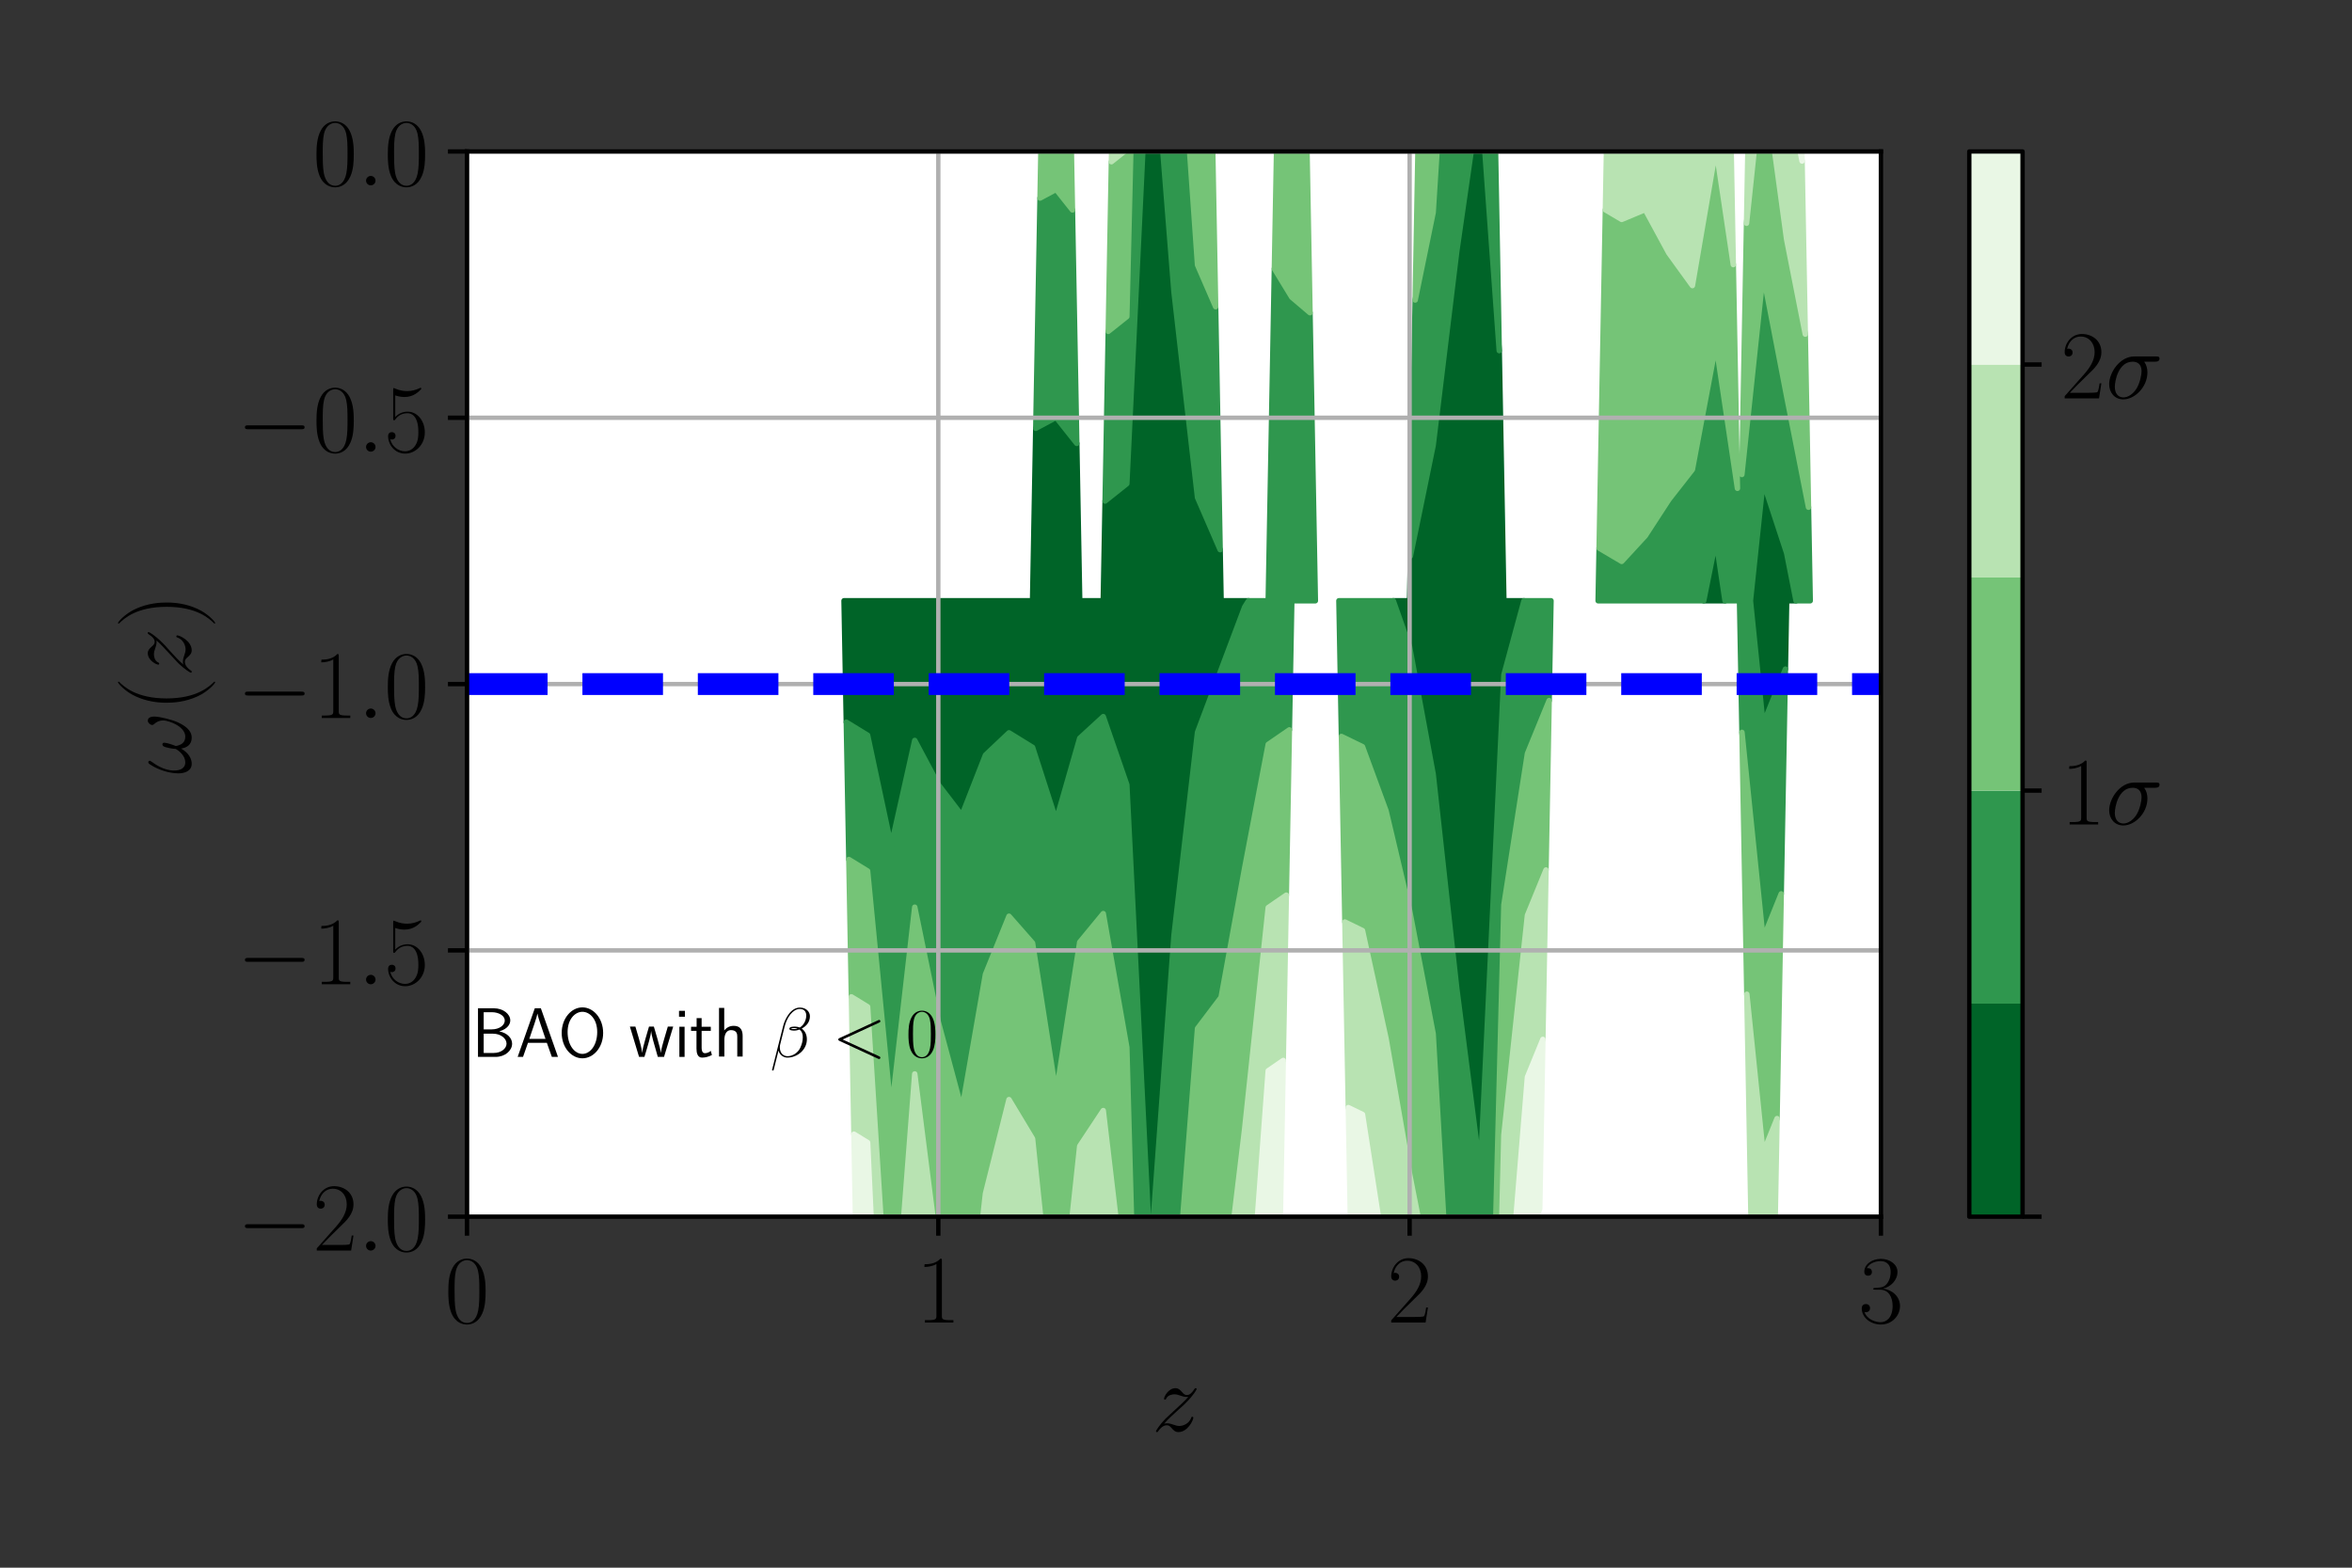 <?xml version="1.0" encoding="utf-8" standalone="no"?>
<!DOCTYPE svg PUBLIC "-//W3C//DTD SVG 1.1//EN"
  "http://www.w3.org/Graphics/SVG/1.1/DTD/svg11.dtd">
<!-- Created with matplotlib (https://matplotlib.org/) -->
<svg height="288pt" version="1.1" viewBox="0 0 432 288" width="432pt" xmlns="http://www.w3.org/2000/svg" xmlns:xlink="http://www.w3.org/1999/xlink">
 <rect x="0" y="0" width="432" height="288" fill="#333333" stroke="none"/>
 <defs>
  <style type="text/css">*{stroke-linecap:butt;stroke-linejoin:round;}</style>
 </defs>
 <g id="figure_1">
  <g id="patch_1">
   <path d="M 0 288 
L 432 288 
L 432 0 
L 0 0 
z
" style="fill:none;"/>
  </g>
  <g id="axes_1">
   <g id="patch_2">
    <path d="M 85.775 223.517 
L 345.475 223.517 
L 345.475 27.827 
L 85.775 27.827 
z
" style="fill:#ffffff;"/>
   </g>
   <g id="PathCollection_1">
    <path clip-path="url(#p618dee76a2)" d="M 159.357 135.07 
L 163.685 155.383 
L 168.014 136.023 
L 172.342 144.14 
L 176.67 149.8 
L 180.999 138.717 
L 185.327 134.626 
L 189.655 137.292 
L 193.984 150.73 
L 198.312 135.621 
L 202.64 131.645 
L 206.969 144.173 
L 211.297 231.27 
L 215.625 171.865 
L 219.954 134.523 
L 224.282 123.023 
L 228.61 111.52 
L 229.334 110.366 
L 228.61 110.366 
L 224.282 110.366 
L 224.108 100.982 
L 219.954 91.4 
L 215.625 53.613 
L 211.297 -1.026 
L 206.969 88.858 
L 202.98 92.042 
L 202.64 110.366 
L 198.312 110.366 
L 197.776 81.458 
L 193.984 76.678 
L 190.243 78.686 
L 189.655 110.366 
L 185.327 110.366 
L 180.999 110.366 
L 176.67 110.366 
L 172.342 110.366 
L 168.014 110.366 
L 163.685 110.366 
L 159.357 110.366 
L 155.029 110.366 
L 155.442 132.668 
z
" style="fill:#006428;stroke:#006428;"/>
    <path clip-path="url(#p618dee76a2)" d="M 258.909 118.831 
L 263.237 142.212 
L 267.565 181.535 
L 271.894 215.253 
L 276.222 123.964 
L 279.917 110.366 
L 276.222 110.366 
L 275.37 64.42 
L 271.894 16.235 
L 267.565 46.206 
L 263.237 81.809 
L 259.061 102.147 
L 258.909 110.366 
L 255.91 110.366 
z
" style="fill:#006428;stroke:#006428;"/>
    <path clip-path="url(#p618dee76a2)" d="M 323.833 133.072 
L 327.929 122.923 
L 328.162 110.366 
L 329.885 110.366 
L 328.162 101.607 
L 323.833 88.42 
L 321.51 110.366 
z
" style="fill:#006428;stroke:#006428;"/>
    <path clip-path="url(#p618dee76a2)" d="M 315.177 110.366 
L 316.842 110.366 
L 315.177 99.177 
L 312.924 110.366 
z
" style="fill:#006428;stroke:#006428;"/>
   </g>
   <g id="PathCollection_2">
    <path clip-path="url(#p618dee76a2)" d="M 211.297 361.667 
L 211.703 343.726 
L 215.625 244.228 
L 219.954 188.945 
L 224.282 183.224 
L 228.61 159.457 
L 232.939 136.755 
L 236.827 134.08 
L 237.267 110.366 
L 241.595 110.366 
L 240.614 57.447 
L 237.267 54.605 
L 234.07 49.366 
L 232.939 110.366 
L 229.334 110.366 
L 228.61 111.52 
L 224.282 123.023 
L 219.954 134.523 
L 215.625 171.865 
L 211.297 231.27 
L 206.969 144.173 
L 202.64 131.645 
L 198.312 135.621 
L 193.984 150.73 
L 189.655 137.292 
L 185.327 134.626 
L 180.999 138.717 
L 176.67 149.8 
L 172.342 144.14 
L 168.014 136.023 
L 163.685 155.383 
L 159.357 135.07 
L 155.442 132.668 
L 155.91 157.899 
L 159.357 160.013 
L 163.685 204.519 
L 168.014 166.658 
L 172.342 187.747 
L 176.67 203.893 
L 180.999 179.003 
L 185.327 168.318 
L 189.655 173.247 
L 193.984 200.914 
L 198.312 173.087 
L 202.64 167.834 
L 206.969 192.434 
L 211.109 343.726 
z
" style="fill:#2f974e;stroke:#2f974e;"/>
    <path clip-path="url(#p618dee76a2)" d="M 250.252 137.177 
L 254.58 148.962 
L 258.909 167.267 
L 263.237 189.921 
L 267.565 265.709 
L 271.894 333.514 
L 276.222 166.244 
L 280.55 138.443 
L 284.538 128.699 
L 284.878 110.366 
L 280.55 110.366 
L 279.917 110.366 
L 276.222 123.964 
L 271.894 215.253 
L 267.565 181.535 
L 263.237 142.212 
L 258.909 118.831 
L 255.91 110.366 
L 254.58 110.366 
L 250.252 110.366 
L 245.924 110.366 
L 246.386 135.294 
z
" style="fill:#2f974e;stroke:#2f974e;"/>
    <path clip-path="url(#p618dee76a2)" d="M 323.833 172.46 
L 327.163 164.209 
L 327.929 122.923 
L 323.833 133.072 
L 321.51 110.366 
L 323.833 88.42 
L 328.162 101.607 
L 329.885 110.366 
L 332.49 110.366 
L 332.171 93.182 
L 328.162 72.806 
L 323.833 50.348 
L 319.935 87.17 
L 319.505 110.366 
L 319.954 134.542 
z
" style="fill:#2f974e;stroke:#2f974e;"/>
    <path clip-path="url(#p618dee76a2)" d="M 193.984 76.678 
L 197.776 81.458 
L 196.98 38.571 
L 193.984 34.794 
L 191.028 36.381 
L 190.243 78.686 
z
" style="fill:#2f974e;stroke:#2f974e;"/>
    <path clip-path="url(#p618dee76a2)" d="M 206.969 88.858 
L 211.297 -1.026 
L 215.625 53.613 
L 219.954 91.4 
L 224.108 100.982 
L 223.28 56.343 
L 219.954 48.671 
L 215.625 -13.166 
L 211.297 -121.855 
L 206.969 58.154 
L 203.558 60.876 
L 202.98 92.042 
z
" style="fill:#2f974e;stroke:#2f974e;"/>
    <path clip-path="url(#p618dee76a2)" d="M 263.237 81.809 
L 267.565 46.206 
L 271.894 16.235 
L 275.37 64.42 
L 272.72 -78.447 
L 271.894 -89.9 
L 267.565 -29.681 
L 263.237 39.025 
L 259.933 55.115 
L 259.061 102.147 
z
" style="fill:#2f974e;stroke:#2f974e;"/>
    <path clip-path="url(#p618dee76a2)" d="M 297.863 110.366 
L 302.192 110.366 
L 306.52 110.366 
L 310.848 110.366 
L 312.924 110.366 
L 315.177 99.177 
L 316.842 110.366 
L 319.505 110.366 
L 319.122 89.712 
L 315.177 63.198 
L 310.848 86.256 
L 306.52 91.783 
L 302.192 98.433 
L 297.863 103.134 
L 293.715 100.686 
L 293.535 110.366 
z
" style="fill:#2f974e;stroke:#2f974e;"/>
   </g>
   <g id="PathCollection_3">
    <path clip-path="url(#p618dee76a2)" d="M 211.297 487.563 
L 214.556 343.726 
L 215.625 316.59 
L 219.954 243.368 
L 224.282 243.426 
L 228.61 207.393 
L 232.939 166.736 
L 236.264 164.448 
L 236.827 134.08 
L 232.939 136.755 
L 228.61 159.457 
L 224.282 183.224 
L 219.954 188.945 
L 215.625 244.228 
L 211.703 343.726 
L 211.297 361.667 
L 211.109 343.726 
L 206.969 192.434 
L 202.64 167.834 
L 198.312 173.087 
L 193.984 200.914 
L 189.655 173.247 
L 185.327 168.318 
L 180.999 179.003 
L 176.67 203.893 
L 172.342 187.747 
L 168.014 166.658 
L 163.685 204.519 
L 159.357 160.013 
L 155.91 157.899 
L 156.378 183.129 
L 159.357 184.956 
L 163.685 253.654 
L 168.014 197.293 
L 172.342 231.354 
L 176.67 257.987 
L 180.999 219.289 
L 185.327 202.01 
L 189.655 209.203 
L 193.984 251.097 
L 198.312 210.554 
L 202.64 204.023 
L 206.969 240.695 
L 209.788 343.726 
z
" style="fill:#75c477;stroke:#75c477;"/>
    <path clip-path="url(#p618dee76a2)" d="M 267.565 351.031 
L 271.894 445.609 
L 272.855 343.726 
L 276.222 208.524 
L 280.55 168.158 
L 283.961 159.824 
L 284.538 128.699 
L 280.55 138.443 
L 276.222 166.244 
L 271.894 333.514 
L 267.565 265.709 
L 263.237 189.921 
L 258.909 167.267 
L 254.58 148.962 
L 250.252 137.177 
L 246.386 135.294 
L 247.018 169.384 
L 250.252 170.96 
L 254.58 190.799 
L 258.909 215.703 
L 263.237 237.631 
L 267.427 343.726 
z
" style="fill:#75c477;stroke:#75c477;"/>
    <path clip-path="url(#p618dee76a2)" d="M 323.833 211.848 
L 326.397 205.495 
L 327.163 164.209 
L 323.833 172.46 
L 319.954 134.542 
L 320.846 182.651 
z
" style="fill:#75c477;stroke:#75c477;"/>
    <path clip-path="url(#p618dee76a2)" d="M 193.984 34.794 
L 196.98 38.571 
L 196.185 -4.316 
L 193.984 -7.09 
L 191.812 -5.925 
L 191.028 36.381 
z
" style="fill:#75c477;stroke:#75c477;"/>
    <path clip-path="url(#p618dee76a2)" d="M 206.969 58.154 
L 211.297 -121.855 
L 215.625 -13.166 
L 219.954 48.671 
L 223.28 56.343 
L 222.452 11.705 
L 219.954 5.942 
L 215.625 -79.945 
L 213.919 -122.993 
L 211.297 -249.537 
L 210.569 -122.993 
L 206.969 27.449 
L 204.136 29.709 
L 203.558 60.876 
z
" style="fill:#75c477;stroke:#75c477;"/>
    <path clip-path="url(#p618dee76a2)" d="M 237.267 54.605 
L 240.614 57.447 
L 239.268 -15.105 
L 237.267 -16.805 
L 235.355 -19.937 
L 234.07 49.366 
z
" style="fill:#75c477;stroke:#75c477;"/>
    <path clip-path="url(#p618dee76a2)" d="M 263.237 39.025 
L 267.565 -29.681 
L 271.894 -89.9 
L 272.72 -78.447 
L 271.894 -122.993 
L 271.894 -200.729 
L 268.648 -122.993 
L 267.565 -105.568 
L 263.237 -3.758 
L 260.806 8.082 
L 259.933 55.115 
z
" style="fill:#75c477;stroke:#75c477;"/>
    <path clip-path="url(#p618dee76a2)" d="M 297.863 103.134 
L 302.192 98.433 
L 306.52 91.783 
L 310.848 86.256 
L 315.177 63.198 
L 319.122 89.712 
L 318.36 48.609 
L 315.177 27.219 
L 310.848 52.464 
L 306.52 46.486 
L 302.192 38.502 
L 297.863 40.307 
L 294.867 38.539 
L 293.715 100.686 
z
" style="fill:#75c477;stroke:#75c477;"/>
    <path clip-path="url(#p618dee76a2)" d="M 323.833 50.348 
L 328.162 72.806 
L 332.171 93.182 
L 331.582 61.384 
L 328.162 44.005 
L 323.833 12.276 
L 320.792 41.011 
L 319.935 87.17 
z
" style="fill:#75c477;stroke:#75c477;"/>
   </g>
   <g id="PathCollection_4">
    <path clip-path="url(#p618dee76a2)" d="M 211.94 577.085 
L 215.625 407.646 
L 217.467 343.726 
L 219.954 297.79 
L 224.282 303.628 
L 228.61 255.33 
L 232.939 196.716 
L 235.701 194.816 
L 236.264 164.448 
L 232.939 166.736 
L 228.61 207.393 
L 224.282 243.426 
L 219.954 243.368 
L 215.625 316.59 
L 214.556 343.726 
L 211.297 487.563 
L 209.788 343.726 
L 206.969 240.695 
L 202.64 204.023 
L 198.312 210.554 
L 193.984 251.097 
L 189.655 209.203 
L 185.327 202.01 
L 180.999 219.289 
L 176.67 257.987 
L 172.342 231.354 
L 168.014 197.293 
L 163.685 253.654 
L 159.357 184.956 
L 156.378 183.129 
L 156.846 208.359 
L 159.357 209.899 
L 163.685 302.79 
L 168.014 227.928 
L 172.342 274.961 
L 176.67 312.081 
L 180.999 259.575 
L 185.327 235.701 
L 189.655 245.159 
L 193.984 301.281 
L 198.312 248.02 
L 202.64 240.212 
L 206.969 288.956 
L 208.467 343.726 
L 210.419 529.731 
L 211.297 577.085 
L 211.297 630.073 
z
" style="fill:#b8e3b2;stroke:#b8e3b2;"/>
    <path clip-path="url(#p618dee76a2)" d="M 267.565 450.89 
L 271.894 557.122 
L 273.908 343.726 
L 276.222 250.804 
L 280.55 197.873 
L 283.384 190.95 
L 283.961 159.824 
L 280.55 168.158 
L 276.222 208.524 
L 272.855 343.726 
L 271.894 445.609 
L 267.565 351.031 
L 267.427 343.726 
L 263.237 237.631 
L 258.909 215.703 
L 254.58 190.799 
L 250.252 170.96 
L 247.018 169.384 
L 247.651 203.475 
L 250.252 204.742 
L 254.58 232.636 
L 258.909 264.138 
L 263.237 285.341 
L 265.543 343.726 
z
" style="fill:#b8e3b2;stroke:#b8e3b2;"/>
    <path clip-path="url(#p618dee76a2)" d="M 323.833 251.237 
L 325.632 246.781 
L 326.397 205.495 
L 323.833 211.848 
L 320.846 182.651 
L 321.738 230.76 
z
" style="fill:#b8e3b2;stroke:#b8e3b2;"/>
    <path clip-path="url(#p618dee76a2)" d="M 193.984 -7.09 
L 196.185 -4.316 
L 195.389 -47.203 
L 193.984 -48.975 
L 192.597 -48.23 
L 191.812 -5.925 
z
" style="fill:#b8e3b2;stroke:#b8e3b2;"/>
    <path clip-path="url(#p618dee76a2)" d="M 206.969 27.449 
L 210.569 -122.993 
L 211.297 -249.537 
L 213.919 -122.993 
L 215.625 -79.945 
L 219.954 5.942 
L 222.452 11.705 
L 221.624 -32.934 
L 219.954 -36.786 
L 216.273 -122.993 
L 215.625 -161.526 
L 211.659 -356.352 
L 211.297 -388.722 
L 210.834 -356.352 
L 209.834 -122.993 
L 206.969 -3.256 
L 204.714 -1.457 
L 204.136 29.709 
z
" style="fill:#b8e3b2;stroke:#b8e3b2;"/>
    <path clip-path="url(#p618dee76a2)" d="M 237.267 -16.805 
L 239.268 -15.105 
L 237.922 -87.658 
L 237.267 -88.214 
L 236.641 -89.24 
L 235.355 -19.937 
z
" style="fill:#b8e3b2;stroke:#b8e3b2;"/>
    <path clip-path="url(#p618dee76a2)" d="M 263.237 -3.758 
L 267.565 -105.568 
L 268.648 -122.993 
L 271.894 -200.729 
L 271.894 -313.684 
L 267.565 -207.297 
L 266.261 -122.993 
L 263.237 -46.542 
L 261.678 -38.95 
L 260.806 8.082 
z
" style="fill:#b8e3b2;stroke:#b8e3b2;"/>
    <path clip-path="url(#p618dee76a2)" d="M 297.863 40.307 
L 302.192 38.502 
L 306.52 46.486 
L 310.848 52.464 
L 315.177 27.219 
L 318.36 48.609 
L 317.597 7.506 
L 315.177 -8.76 
L 310.848 18.673 
L 306.52 1.19 
L 302.192 -21.43 
L 297.863 -22.52 
L 296.02 -23.608 
L 294.867 38.539 
z
" style="fill:#b8e3b2;stroke:#b8e3b2;"/>
    <path clip-path="url(#p618dee76a2)" d="M 323.833 12.276 
L 328.162 44.005 
L 331.582 61.384 
L 330.992 29.585 
L 328.162 15.203 
L 323.833 -25.796 
L 321.648 -5.148 
L 320.792 41.011 
z
" style="fill:#b8e3b2;stroke:#b8e3b2;"/>
   </g>
   <g id="PathCollection_5">
    <path clip-path="url(#p618dee76a2)" d="M 194.167 577.085 
L 194.374 343.726 
L 198.312 285.487 
L 202.64 276.402 
L 206.969 337.217 
L 207.147 343.726 
L 207.379 365.829 
L 210.419 529.731 
L 208.467 343.726 
L 206.969 288.956 
L 202.64 240.212 
L 198.312 248.02 
L 193.984 301.281 
L 189.655 245.159 
L 185.327 235.701 
L 180.999 259.575 
L 176.67 312.081 
L 172.342 274.961 
L 168.014 227.928 
L 163.685 302.79 
L 159.357 209.899 
L 156.846 208.359 
L 157.314 233.589 
L 159.357 234.842 
L 163.526 343.726 
L 163.685 343.726 
L 163.93 343.726 
L 168.014 258.563 
L 172.342 318.568 
L 174.859 343.726 
L 176.67 424.428 
L 177.865 343.726 
L 180.999 299.861 
L 185.327 269.393 
L 189.655 281.115 
L 193.631 343.726 
L 193.779 577.085 
L 193.984 577.085 
L 194.114 584.135 
z
" style="fill:#e9f7e5;stroke:#e9f7e5;"/>
    <path clip-path="url(#p618dee76a2)" d="M 211.297 810.444 
L 211.403 804.713 
L 214.164 577.085 
L 215.625 509.918 
L 219.123 388.502 
L 219.954 343.726 
L 224.282 343.726 
L 225.509 343.726 
L 228.61 303.266 
L 232.939 226.697 
L 235.137 225.184 
L 235.701 194.816 
L 232.939 196.716 
L 228.61 255.33 
L 224.282 303.628 
L 219.954 297.79 
L 217.467 343.726 
L 215.625 407.646 
L 211.94 577.085 
L 211.297 630.073 
z
" style="fill:#e9f7e5;stroke:#e9f7e5;"/>
    <path clip-path="url(#p618dee76a2)" d="M 271.894 735.74 
L 271.894 577.085 
L 273.654 482.182 
L 274.961 343.726 
L 276.222 293.085 
L 280.55 227.589 
L 282.807 222.076 
L 283.384 190.95 
L 280.55 197.873 
L 276.222 250.804 
L 273.908 343.726 
L 271.894 557.122 
L 267.565 450.89 
L 265.543 343.726 
L 263.237 285.341 
L 258.909 264.138 
L 254.58 232.636 
L 250.252 204.742 
L 247.651 203.475 
L 248.283 237.565 
L 250.252 238.524 
L 254.58 274.473 
L 258.909 312.574 
L 263.237 333.05 
L 263.659 343.726 
L 267.565 550.749 
L 268.618 577.085 
z
" style="fill:#e9f7e5;stroke:#e9f7e5;"/>
    <path clip-path="url(#p618dee76a2)" d="M 323.833 290.625 
L 324.866 288.067 
L 325.632 246.781 
L 323.833 251.237 
L 321.738 230.76 
L 322.63 278.869 
z
" style="fill:#e9f7e5;stroke:#e9f7e5;"/>
    <path clip-path="url(#p618dee76a2)" d="M 193.984 -48.975 
L 195.389 -47.203 
L 194.594 -90.09 
L 193.984 -90.859 
L 193.382 -90.536 
L 192.597 -48.23 
z
" style="fill:#e9f7e5;stroke:#e9f7e5;"/>
    <path clip-path="url(#p618dee76a2)" d="M 206.969 -3.256 
L 209.834 -122.993 
L 210.834 -356.352 
L 211.297 -388.722 
L 211.659 -356.352 
L 215.625 -161.526 
L 216.273 -122.993 
L 219.954 -36.786 
L 221.624 -32.934 
L 220.796 -77.572 
L 219.954 -79.515 
L 218.098 -122.993 
L 215.625 -269.956 
L 213.866 -356.352 
L 211.297 -586.27 
L 208.007 -356.352 
L 209.099 -122.993 
L 206.969 -33.961 
L 205.292 -32.623 
L 204.714 -1.457 
z
" style="fill:#e9f7e5;stroke:#e9f7e5;"/>
    <path clip-path="url(#p618dee76a2)" d="M 237.267 -88.214 
L 237.922 -87.658 
L 237.267 -122.993 
L 236.641 -89.24 
z
" style="fill:#e9f7e5;stroke:#e9f7e5;"/>
    <path clip-path="url(#p618dee76a2)" d="M 263.237 -46.542 
L 266.261 -122.993 
L 267.565 -207.297 
L 271.894 -313.684 
L 271.894 -356.352 
L 271.894 -494.742 
L 269.157 -356.352 
L 267.565 -316.728 
L 264.569 -122.993 
L 263.237 -89.326 
L 262.55 -85.983 
L 261.678 -38.95 
z
" style="fill:#e9f7e5;stroke:#e9f7e5;"/>
    <path clip-path="url(#p618dee76a2)" d="M 297.863 -22.52 
L 302.192 -21.43 
L 306.52 1.19 
L 310.848 18.673 
L 315.177 -8.76 
L 317.597 7.506 
L 316.835 -33.596 
L 315.177 -44.74 
L 310.848 -15.119 
L 306.52 -44.107 
L 302.192 -81.361 
L 297.863 -85.348 
L 297.173 -85.755 
L 296.02 -23.608 
z
" style="fill:#e9f7e5;stroke:#e9f7e5;"/>
    <path clip-path="url(#p618dee76a2)" d="M 323.833 -25.796 
L 328.162 15.203 
L 330.992 29.585 
L 330.402 -2.213 
L 328.162 -13.598 
L 323.833 -63.868 
L 322.504 -51.308 
L 321.648 -5.148 
z
" style="fill:#e9f7e5;stroke:#e9f7e5;"/>
   </g>
   <g id="matplotlib.axis_1">
    <g id="xtick_1">
     <g id="line2d_1">
      <path clip-path="url(#p618dee76a2)" d="M 85.775 223.517 
L 85.775 27.827 
" style="fill:none;stroke:#b0b0b0;stroke-linecap:square;stroke-width:0.8;"/>
     </g>
     <g id="line2d_2">
      <defs>
       <path d="M 0 0 
L 0 3.5 
" id="me763da96b6" style="stroke:#000000;stroke-width:0.8;"/>
      </defs>
      <g>
       <use style="stroke:#000000;stroke-width:0.8;" x="85.775" xlink:href="#me763da96b6" y="223.517"/>
      </g>
     </g>
     <g id="text_1">
      <!-- $\mathdefault{0}$ -->
      <g transform="translate(81.663 242.971)scale(0.18 -0.18)">
       <defs>
        <path d="M 42 31.641 
C 42 37.75 41.906 48.125 37.703 56.109 
C 34 63.109 28.094 65.594 22.906 65.594 
C 18.094 65.594 12 63.406 8.203 56.203 
C 4.203 48.719 3.797 39.438 3.797 31.641 
C 3.797 25.953 3.906 17.281 7 9.672 
C 11.297 -0.609 19 -2 22.906 -2 
C 27.5 -2 34.5 -0.109 38.594 9.375 
C 41.594 16.281 42 24.359 42 31.641 
z
M 22.906 -0.406 
C 16.5 -0.406 12.703 5.078 11.297 12.688 
C 10.203 18.562 10.203 27.156 10.203 32.75 
C 10.203 40.438 10.203 46.828 11.5 52.922 
C 13.406 61.391 19 64 22.906 64 
C 27 64 32.297 61.297 34.203 53.125 
C 35.5 47.438 35.594 40.734 35.594 32.75 
C 35.594 26.25 35.594 18.266 34.406 12.375 
C 32.297 1.484 26.406 -0.406 22.906 -0.406 
z
" id="CMR17-48"/>
       </defs>
       <use transform="scale(0.996)" xlink:href="#CMR17-48"/>
      </g>
     </g>
    </g>
    <g id="xtick_2">
     <g id="line2d_3">
      <path clip-path="url(#p618dee76a2)" d="M 172.342 223.517 
L 172.342 27.827 
" style="fill:none;stroke:#b0b0b0;stroke-linecap:square;stroke-width:0.8;"/>
     </g>
     <g id="line2d_4">
      <g>
       <use style="stroke:#000000;stroke-width:0.8;" x="172.342" xlink:href="#me763da96b6" y="223.517"/>
      </g>
     </g>
     <g id="text_2">
      <!-- $\mathdefault{1}$ -->
      <g transform="translate(168.23 242.971)scale(0.18 -0.18)">
       <defs>
        <path d="M 26.594 63.406 
C 26.594 65.5 26.5 65.5 25.094 65.5 
C 21.203 61.188 15.297 59.797 9.703 59.797 
C 9.406 59.797 8.906 59.797 8.797 59.5 
C 8.703 59.297 8.703 59.094 8.703 57 
C 11.797 57 17 57.594 21 59.984 
L 21 7.203 
C 21 3.688 20.797 2.5 12.203 2.5 
L 9.203 2.5 
L 9.203 0 
C 14 0 19 0 23.797 0 
C 28.594 0 33.594 0 38.406 0 
L 38.406 2.5 
L 35.406 2.5 
C 26.797 2.5 26.594 3.594 26.594 7.156 
z
" id="CMR17-49"/>
       </defs>
       <use transform="scale(0.996)" xlink:href="#CMR17-49"/>
      </g>
     </g>
    </g>
    <g id="xtick_3">
     <g id="line2d_5">
      <path clip-path="url(#p618dee76a2)" d="M 258.909 223.517 
L 258.909 27.827 
" style="fill:none;stroke:#b0b0b0;stroke-linecap:square;stroke-width:0.8;"/>
     </g>
     <g id="line2d_6">
      <g>
       <use style="stroke:#000000;stroke-width:0.8;" x="258.909" xlink:href="#me763da96b6" y="223.517"/>
      </g>
     </g>
     <g id="text_3">
      <!-- $\mathdefault{2}$ -->
      <g transform="translate(254.796 242.971)scale(0.18 -0.18)">
       <defs>
        <path d="M 41.703 15.453 
L 39.906 15.453 
C 38.906 8.375 38.094 7.172 37.703 6.562 
C 37.203 5.766 30 5.766 28.594 5.766 
L 9.406 5.766 
C 13 9.672 20 16.75 28.5 24.953 
C 34.594 30.734 41.703 37.531 41.703 47.422 
C 41.703 59.219 32.297 66 21.797 66 
C 10.797 66 4.094 56.312 4.094 47.344 
C 4.094 43.438 7 42.938 8.203 42.938 
C 9.203 42.938 12.203 43.547 12.203 47.031 
C 12.203 50.109 9.594 51 8.203 51 
C 7.594 51 7 50.906 6.594 50.703 
C 8.5 59.219 14.297 63.406 20.406 63.406 
C 29.094 63.406 34.797 56.516 34.797 47.422 
C 34.797 38.734 29.703 31.25 24 24.75 
L 4.094 2.281 
L 4.094 0 
L 39.297 0 
z
" id="CMR17-50"/>
       </defs>
       <use transform="scale(0.996)" xlink:href="#CMR17-50"/>
      </g>
     </g>
    </g>
    <g id="xtick_4">
     <g id="line2d_7">
      <path clip-path="url(#p618dee76a2)" d="M 345.475 223.517 
L 345.475 27.827 
" style="fill:none;stroke:#b0b0b0;stroke-linecap:square;stroke-width:0.8;"/>
     </g>
     <g id="line2d_8">
      <g>
       <use style="stroke:#000000;stroke-width:0.8;" x="345.475" xlink:href="#me763da96b6" y="223.517"/>
      </g>
     </g>
     <g id="text_4">
      <!-- $\mathdefault{3}$ -->
      <g transform="translate(341.363 242.971)scale(0.18 -0.18)">
       <defs>
        <path d="M 22.094 33.703 
C 31 33.703 34.906 25.969 34.906 17.031 
C 34.906 5 28.5 0.391 22.703 0.391 
C 17.406 0.391 8.797 3.031 6.094 10.828 
C 6.594 10.625 7.094 10.625 7.594 10.625 
C 10 10.625 11.797 12.219 11.797 14.812 
C 11.797 17.703 9.594 19 7.594 19 
C 5.906 19 3.297 18.203 3.297 14.469 
C 3.297 5.234 12.297 -2 22.906 -2 
C 34 -2 42.5 6.719 42.5 16.953 
C 42.5 26.672 34.5 33.703 25 34.797 
C 32.594 36.375 39.906 43.062 39.906 52.016 
C 39.906 59.688 32 65.297 23 65.297 
C 13.906 65.297 5.906 59.828 5.906 52.016 
C 5.906 48.594 8.5 48 9.797 48 
C 11.906 48 13.703 49.297 13.703 51.891 
C 13.703 54.469 11.906 55.766 9.797 55.766 
C 9.406 55.766 8.906 55.766 8.5 55.578 
C 11.406 61.859 19.297 63 22.797 63 
C 26.297 63 32.906 61.328 32.906 51.875 
C 32.906 49.109 32.5 44.188 29.094 39.844 
C 26.094 36 22.703 36 19.406 35.688 
C 18.906 35.688 16.594 35.453 16.203 35.453 
C 15.5 35.359 15.094 35.266 15.094 34.5 
C 15.094 33.797 15.203 33.703 17.203 33.703 
z
" id="CMR17-51"/>
       </defs>
       <use transform="scale(0.996)" xlink:href="#CMR17-51"/>
      </g>
     </g>
    </g>
    <g id="text_5">
     <!-- $z$ -->
     <g transform="translate(211.547 262.912)scale(0.18 -0.18)">
      <defs>
       <path d="M 12.703 7.594 
C 17 12.547 20.5 15.688 25.5 20.25 
C 31.5 25.5 34.094 28.016 35.5 29.547 
C 42.5 36.531 46 42.391 46 43.188 
C 46 44 45.203 44 45 44 
C 44.297 44 44.094 43.641 43.594 42.969 
C 41.094 38.969 38.703 36.984 36.094 36.984 
C 34 36.984 32.906 37.828 31 40.078 
C 28.906 42.422 27.203 44 24.297 44 
C 17 44 12.594 35.266 12.594 33.25 
C 12.594 32.938 12.703 32.312 13.594 32.312 
C 14.406 32.312 14.5 32.672 14.797 33.328 
C 16.5 37.062 21.297 37.719 23.203 37.719 
C 25.297 37.719 27.297 37.125 29.406 36.359 
C 33.203 35 34.797 35 35.797 35 
C 36.5 35 36.906 35 37.406 35.094 
C 34.094 31.156 28.703 26.297 24.203 22.156 
L 14.094 12.75 
C 8 6.484 4.297 0.516 4.297 -0.188 
C 4.297 -0.797 4.797 -1 5.406 -1 
C 6 -1 6.094 -0.891 6.797 0.219 
C 8.406 2.547 11.594 6 15.297 6 
C 17.406 6 18.406 5.344 20.406 3.016 
C 22.297 0.953 24 -1 27.203 -1 
C 37 -1 42.594 11.438 42.594 13.688 
C 42.594 14.109 42.5 14.719 41.5 14.719 
C 40.703 14.719 40.594 14.328 40.297 13.359 
C 38.094 7.625 32.203 5.281 28.297 5.281 
C 26.203 5.281 24.203 5.875 22.094 6.641 
C 18.094 8 17 8 15.703 8 
C 14.703 8 13.594 8 12.703 7.594 
z
" id="CMMI12-122"/>
      </defs>
      <use transform="scale(0.996)" xlink:href="#CMMI12-122"/>
     </g>
    </g>
   </g>
   <g id="matplotlib.axis_2">
    <g id="ytick_1">
     <g id="line2d_9">
      <path clip-path="url(#p618dee76a2)" d="M 85.775 223.517 
L 345.475 223.517 
" style="fill:none;stroke:#b0b0b0;stroke-linecap:square;stroke-width:0.8;"/>
     </g>
     <g id="line2d_10">
      <defs>
       <path d="M 0 0 
L -3.5 0 
" id="maad8cc365c" style="stroke:#000000;stroke-width:0.8;"/>
      </defs>
      <g>
       <use style="stroke:#000000;stroke-width:0.8;" x="85.775" xlink:href="#maad8cc365c" y="223.517"/>
      </g>
     </g>
     <g id="text_6">
      <!-- $\mathdefault{−2.0}$ -->
      <g transform="translate(43.502 229.744)scale(0.18 -0.18)">
       <defs>
        <path d="M 65.906 23 
C 67.594 23 69.406 23 69.406 25 
C 69.406 27 67.594 27 65.906 27 
L 11.797 27 
C 10.094 27 8.297 27 8.297 25 
C 8.297 23 10.094 23 11.797 23 
z
" id="CMSY10-0"/>
        <path d="M 18.406 4.797 
C 18.406 7.688 16 9.672 13.594 9.672 
C 10.703 9.672 8.703 7.281 8.703 4.891 
C 8.703 2 11.094 0 13.5 0 
C 16.406 0 18.406 2.391 18.406 4.797 
z
" id="CMMI12-58"/>
       </defs>
       <use transform="scale(0.996)" xlink:href="#CMSY10-0"/>
       <use transform="translate(77.487 0)scale(0.996)" xlink:href="#CMR17-50"/>
       <use transform="translate(123.178 0)scale(0.996)" xlink:href="#CMMI12-58"/>
       <use transform="translate(150.275 0)scale(0.996)" xlink:href="#CMR17-48"/>
      </g>
     </g>
    </g>
    <g id="ytick_2">
     <g id="line2d_11">
      <path clip-path="url(#p618dee76a2)" d="M 85.775 174.595 
L 345.475 174.595 
" style="fill:none;stroke:#b0b0b0;stroke-linecap:square;stroke-width:0.8;"/>
     </g>
     <g id="line2d_12">
      <g>
       <use style="stroke:#000000;stroke-width:0.8;" x="85.775" xlink:href="#maad8cc365c" y="174.595"/>
      </g>
     </g>
     <g id="text_7">
      <!-- $\mathdefault{−1.5}$ -->
      <g transform="translate(43.502 180.821)scale(0.18 -0.18)">
       <defs>
        <path d="M 11.406 57.688 
C 12.406 57.281 16.5 56 20.703 56 
C 30 56 35.094 61.109 38 64.062 
C 38 64.953 38 65.5 37.406 65.5 
C 37.297 65.5 37.094 65.5 36.297 65.047 
C 32.797 63.406 28.703 62.078 23.703 62.078 
C 20.703 62.078 16.203 62.484 11.297 64.672 
C 10.203 65.172 10 65.172 9.906 65.172 
C 9.406 65.172 9.297 65.062 9.297 63.078 
L 9.297 34.422 
C 9.297 32.641 9.297 32.141 10.297 32.141 
C 10.797 32.141 11 32.344 11.5 33.031 
C 14.703 37.516 19.094 39.406 24.094 39.406 
C 27.594 39.406 35.094 37.219 35.094 20.141 
C 35.094 16.953 35.094 11.172 32.094 6.578 
C 29.594 2.484 25.703 0.391 21.406 0.391 
C 14.797 0.391 8.094 5 6.297 12.719 
C 6.703 12.609 7.5 12.422 7.906 12.422 
C 9.203 12.422 11.703 13.125 11.703 16.219 
C 11.703 18.906 9.797 20 7.906 20 
C 5.594 20 4.094 18.594 4.094 15.797 
C 4.094 7.094 11 -2 21.594 -2 
C 31.906 -2 41.703 6.875 41.703 19.75 
C 41.703 31.719 33.906 41 24.203 41 
C 19.094 41 14.797 39.109 11.406 35.531 
z
" id="CMR17-53"/>
       </defs>
       <use transform="scale(0.996)" xlink:href="#CMSY10-0"/>
       <use transform="translate(77.487 0)scale(0.996)" xlink:href="#CMR17-49"/>
       <use transform="translate(123.178 0)scale(0.996)" xlink:href="#CMMI12-58"/>
       <use transform="translate(150.275 0)scale(0.996)" xlink:href="#CMR17-53"/>
      </g>
     </g>
    </g>
    <g id="ytick_3">
     <g id="line2d_13">
      <path clip-path="url(#p618dee76a2)" d="M 85.775 125.672 
L 345.475 125.672 
" style="fill:none;stroke:#b0b0b0;stroke-linecap:square;stroke-width:0.8;"/>
     </g>
     <g id="line2d_14">
      <g>
       <use style="stroke:#000000;stroke-width:0.8;" x="85.775" xlink:href="#maad8cc365c" y="125.672"/>
      </g>
     </g>
     <g id="text_8">
      <!-- $\mathdefault{−1.0}$ -->
      <g transform="translate(43.502 131.899)scale(0.18 -0.18)">
       <use transform="scale(0.996)" xlink:href="#CMSY10-0"/>
       <use transform="translate(77.487 0)scale(0.996)" xlink:href="#CMR17-49"/>
       <use transform="translate(123.178 0)scale(0.996)" xlink:href="#CMMI12-58"/>
       <use transform="translate(150.275 0)scale(0.996)" xlink:href="#CMR17-48"/>
      </g>
     </g>
    </g>
    <g id="ytick_4">
     <g id="line2d_15">
      <path clip-path="url(#p618dee76a2)" d="M 85.775 76.749 
L 345.475 76.749 
" style="fill:none;stroke:#b0b0b0;stroke-linecap:square;stroke-width:0.8;"/>
     </g>
     <g id="line2d_16">
      <g>
       <use style="stroke:#000000;stroke-width:0.8;" x="85.775" xlink:href="#maad8cc365c" y="76.749"/>
      </g>
     </g>
     <g id="text_9">
      <!-- $\mathdefault{−0.5}$ -->
      <g transform="translate(43.502 82.976)scale(0.18 -0.18)">
       <use transform="scale(0.996)" xlink:href="#CMSY10-0"/>
       <use transform="translate(77.487 0)scale(0.996)" xlink:href="#CMR17-48"/>
       <use transform="translate(123.178 0)scale(0.996)" xlink:href="#CMMI12-58"/>
       <use transform="translate(150.275 0)scale(0.996)" xlink:href="#CMR17-53"/>
      </g>
     </g>
    </g>
    <g id="ytick_5">
     <g id="line2d_17">
      <path clip-path="url(#p618dee76a2)" d="M 85.775 27.827 
L 345.475 27.827 
" style="fill:none;stroke:#b0b0b0;stroke-linecap:square;stroke-width:0.8;"/>
     </g>
     <g id="line2d_18">
      <g>
       <use style="stroke:#000000;stroke-width:0.8;" x="85.775" xlink:href="#maad8cc365c" y="27.827"/>
      </g>
     </g>
     <g id="text_10">
      <!-- $\mathdefault{0.0}$ -->
      <g transform="translate(57.449 34.053)scale(0.18 -0.18)">
       <use transform="scale(0.996)" xlink:href="#CMR17-48"/>
       <use transform="translate(45.69 0)scale(0.996)" xlink:href="#CMMI12-58"/>
       <use transform="translate(72.788 0)scale(0.996)" xlink:href="#CMR17-48"/>
      </g>
     </g>
    </g>
    <g id="text_11">
     <!-- $\omega(z)$ -->
     <g transform="translate(35.033 142.289)rotate(-90)scale(0.18 -0.18)">
      <defs>
       <path d="M 59.406 37.422 
C 59.406 40.312 58.594 44 55.094 44 
C 53.094 44 50.797 41.516 50.797 39.516 
C 50.797 38.625 51.203 38.031 52 37.125 
C 53.5 35.438 55.406 32.75 55.406 28.078 
C 55.406 24.484 53.203 18.812 51.594 15.734 
C 48.797 10.25 44.203 5.578 39 5.578 
C 32.703 5.578 30.297 9.609 29.203 15.234 
C 30.297 17.859 32.594 24.375 32.594 27 
C 32.594 28.094 32.203 29 30.906 29 
C 30.203 29 29.406 28.609 28.906 27.797 
C 27.5 25.594 26.203 17.641 26.297 15.531 
C 24.406 11.812 19 5.578 12.594 5.578 
C 5.906 5.578 4.094 11.453 4.094 17.125 
C 4.094 27.469 10.594 36.531 12.406 39.016 
C 13.406 40.516 14.094 41.516 14.094 41.703 
C 14.094 42.406 13.703 43.5 12.797 43.5 
C 11.203 43.5 10.703 42.203 9.906 41.016 
C 4.797 33.141 1.203 22.094 1.203 12.547 
C 1.203 6.375 3.5 -1 11 -1 
C 19.297 -1 24.5 6.109 26.594 9.906 
C 27.406 4.297 30.406 -1 37.703 -1 
C 45.297 -1 50.094 5.672 53.703 13.734 
C 56.297 19.516 59.406 31.953 59.406 37.422 
z
" id="CMMI12-33"/>
       <path d="M 30.594 -24.391 
C 30.594 -24.297 30.594 -24.094 30.297 -23.797 
C 25.703 -19.125 13.406 -6.359 13.406 24.703 
C 13.406 55.766 25.5 68.422 30.406 73.391 
C 30.406 73.5 30.594 73.703 30.594 74 
C 30.594 74.297 30.297 74.5 29.906 74.5 
C 28.797 74.5 20.297 67.125 15.406 56.156 
C 10.406 45.109 9 34.359 9 24.812 
C 9 17.625 9.703 5.484 15.703 -7.359 
C 20.5 -17.734 28.703 -25 29.906 -25 
C 30.406 -25 30.594 -24.797 30.594 -24.391 
z
" id="CMR17-40"/>
       <path d="M 26.297 24.703 
C 26.297 31.875 25.594 44.016 19.594 56.859 
C 14.797 67.234 6.594 74.5 5.406 74.5 
C 5.094 74.5 4.703 74.391 4.703 73.891 
C 4.703 73.703 4.797 73.594 4.906 73.391 
C 9.703 68.406 21.906 55.75 21.906 24.75 
C 21.906 -6.359 9.797 -19.016 4.906 -24.016 
C 4.797 -24.203 4.703 -24.312 4.703 -24.5 
C 4.703 -25 5.094 -25 5.406 -25 
C 6.5 -25 15 -17.625 19.906 -6.656 
C 24.906 4.391 26.297 15.141 26.297 24.703 
z
" id="CMR17-41"/>
      </defs>
      <use transform="scale(0.996)" xlink:href="#CMMI12-33"/>
      <use transform="translate(64.318 0)scale(0.996)" xlink:href="#CMR17-40"/>
      <use transform="translate(99.599 0)scale(0.996)" xlink:href="#CMMI12-122"/>
      <use transform="translate(149.354 0)scale(0.996)" xlink:href="#CMR17-41"/>
     </g>
    </g>
   </g>
   <g id="LineCollection_1">
    <path clip-path="url(#p618dee76a2)" d="M 85.775 125.672 
L 345.475 125.672 
" style="fill:none;stroke:#0000ff;stroke-dasharray:14.8,6.4;stroke-dashoffset:0;stroke-width:4;"/>
   </g>
   <g id="patch_3">
    <path d="M 85.775 223.517 
L 85.775 27.827 
" style="fill:none;stroke:#000000;stroke-linecap:square;stroke-linejoin:miter;stroke-width:0.8;"/>
   </g>
   <g id="patch_4">
    <path d="M 345.475 223.517 
L 345.475 27.827 
" style="fill:none;stroke:#000000;stroke-linecap:square;stroke-linejoin:miter;stroke-width:0.8;"/>
   </g>
   <g id="patch_5">
    <path d="M 85.775 223.517 
L 345.475 223.517 
" style="fill:none;stroke:#000000;stroke-linecap:square;stroke-linejoin:miter;stroke-width:0.8;"/>
   </g>
   <g id="patch_6">
    <path d="M 85.775 27.827 
L 345.475 27.827 
" style="fill:none;stroke:#000000;stroke-linecap:square;stroke-linejoin:miter;stroke-width:0.8;"/>
   </g>
   <g id="text_12">
    <!-- BAO with $\beta &lt; 0$ -->
    <g transform="translate(86.641 194.164)scale(0.13 -0.13)">
     <defs>
      <path d="M 8.906 69 
L 8.906 0 
L 33.797 0 
C 47.406 0 57.297 8.969 57.297 18.75 
C 57.297 26.328 50.797 34 39.094 36.203 
C 52.094 39.969 54.703 47.5 54.703 51.766 
C 54.703 60.672 44.906 69 31.203 69 
z
M 17 39 
L 17 63.422 
L 28.5 63.422 
C 38.797 63.422 46.906 58.188 46.906 51.656 
C 46.906 45.719 40.5 39 27.594 39 
z
M 17 5.578 
L 17 32.922 
L 30.297 32.922 
C 41.094 32.922 49.406 26.234 49.406 18.844 
C 49.406 12.062 42.094 5.578 31 5.578 
z
" id="CMSS17-66"/>
      <path d="M 35.5 69 
L 26.906 69 
L 2.594 0 
L 10.203 0 
L 17.203 20 
L 44 20 
L 51.094 0 
L 59.797 0 
z
M 42.094 25.578 
L 19.094 25.578 
C 23.906 39.5 29.906 56.844 30.594 61.328 
L 30.703 61.328 
C 31.406 57.234 33.406 51.266 35.094 46.188 
z
" id="CMSS17-65"/>
      <path d="M 64 34.031 
C 64 54.734 50.297 70.266 34.594 70.266 
C 18.906 70.266 5.203 54.641 5.203 34.031 
C 5.203 13.234 19.094 -2 34.594 -2 
C 50.094 -2 64 13.234 64 34.031 
z
M 34.594 4.266 
C 23.594 4.266 13.594 16.516 13.594 35.328 
C 13.594 53.641 24.203 64 34.594 64 
C 45 64 55.594 53.641 55.594 35.328 
C 55.594 16.422 45.5 4.266 34.594 4.266 
z
" id="CMSS17-79"/>
      <path d="M 62.703 43 
L 55.094 43 
L 49.797 25.016 
C 48.703 21.219 45.594 10.703 45.203 5.797 
L 45.094 5.797 
C 44.906 8.812 43.203 16 40.406 25.516 
L 35.297 43 
L 28.406 43 
L 23.406 25.906 
C 20.906 17.203 19 9.797 18.797 5.797 
L 18.703 5.797 
C 18.297 11.703 14.203 25.516 13.594 27.703 
L 9.094 43 
L 1.297 43 
L 14.297 0 
L 21.906 0 
C 27.094 17.125 31.094 30.359 31.406 37.031 
C 31.594 33.75 33.297 26.672 34.297 23.188 
L 40.906 0 
L 49.703 0 
z
" id="CMSS17-119"/>
      <path d="M 15.297 65.359 
L 6.906 65.359 
L 6.906 57 
L 15.297 57 
z
M 14.797 42.797 
L 7.406 42.797 
L 7.406 0 
L 14.797 0 
z
" id="CMSS17-105"/>
      <path d="M 16.703 37 
L 29.703 37 
L 29.703 42.766 
L 16.703 42.766 
L 16.703 55 
L 9.594 55 
L 9.594 42.766 
L 1.703 42.766 
L 1.703 37 
L 9.406 37 
L 9.406 11.703 
C 9.406 6 10.703 -1 17.297 -1 
C 22.297 -1 26.906 0.391 31.297 2.688 
L 29.703 8.562 
C 27.297 6.469 24.406 5.266 21.297 5.266 
C 16.906 5.266 16.703 10.875 16.703 13.375 
z
" id="CMSS17-116"/>
      <path d="M 40.906 29.547 
C 40.906 35.812 39.406 44.062 28.094 44.062 
C 21.797 44.062 17.703 40.984 14.797 37.609 
L 14.797 69.5 
L 7.406 69.5 
L 7.406 0.5 
L 15 0.5 
L 15 24.578 
C 15 30.828 17.406 38 24.203 38 
C 33 38 33.297 32.125 33.297 28.734 
L 33.297 0.5 
L 40.906 0.5 
z
" id="CMSS17-104"/>
      <path d="M 56.594 57.828 
C 56.594 63.766 51.5 70 42.406 70 
C 29.5 70 21.297 54.328 18.703 44 
L 2.906 -18.312 
C 2.703 -19.109 3.297 -19.312 3.797 -19.312 
C 4.5 -19.312 5 -19.219 5.094 -18.719 
L 12.094 9.156 
C 13.094 3.578 18.594 -1 24.5 -1 
C 38.797 -1 52.297 10.156 52.297 24.984 
C 52.297 28.766 51.406 32.547 49.297 35.734 
C 48.094 37.625 46.594 39.016 45 40.219 
C 52.203 43.984 56.594 50 56.594 57.828 
z
M 39.203 40.312 
C 37.594 39.719 36 39.516 34.094 39.516 
C 32.703 39.516 31.406 39.422 29.594 40.016 
C 30.594 40.719 32.094 40.906 34.203 40.906 
C 36 40.906 37.797 40.719 39.203 40.312 
z
M 51.406 58.719 
C 51.406 53.281 48.703 45.359 42.203 41.703 
C 40.297 42.469 37.703 43 35.5 43 
C 33.406 43 27.406 43 27.406 39.922 
C 27.406 37.328 32.906 37.328 34.594 37.328 
C 37.203 37.328 39.5 38 41.906 38.812 
C 45.094 36.219 46.5 32.828 46.5 27.859 
C 46.5 22.078 44.906 17.422 43 13.141 
C 39.703 5.766 31.906 1 25 1 
C 17.703 1 13.906 6.75 13.906 13.5 
C 13.906 14.406 13.906 15.703 14.297 17.172 
L 20.797 43.297 
C 24.094 56.297 32.5 68.016 42.203 68.016 
C 49.406 68.016 51.406 63.062 51.406 58.719 
z
" id="CMMI12-12"/>
      <path d="M 65.906 48.5 
C 67.703 49.297 67.906 50 67.906 50.594 
C 67.906 51.703 67.094 52.5 66 52.5 
C 65.797 52.5 65.703 52.391 64.297 51.797 
L 10.203 26.859 
C 8.406 26.047 8.203 25.344 8.203 24.75 
C 8.203 24.047 8.297 23.453 10.203 22.531 
L 64.297 -2.406 
C 65.594 -3 65.797 -3 66 -3 
C 67.094 -3 67.906 -2.203 67.906 -1.094 
C 67.906 -0.5 67.703 0.203 65.906 1 
L 14.406 24.703 
z
" id="CMMI12-60"/>
     </defs>
     <use transform="scale(0.996)" xlink:href="#CMSS17-66"/>
     <use transform="translate(62.338 0)scale(0.996)" xlink:href="#CMSS17-65"/>
     <use transform="translate(121.953 0)scale(0.996)" xlink:href="#CMSS17-79"/>
     <use transform="translate(222.207 0)scale(0.996)" xlink:href="#CMSS17-119"/>
     <use transform="translate(286.026 0)scale(0.996)" xlink:href="#CMSS17-105"/>
     <use transform="translate(308.207 0)scale(0.996)" xlink:href="#CMSS17-116"/>
     <use transform="translate(342.039 0)scale(0.996)" xlink:href="#CMSS17-104"/>
     <use transform="translate(421.473 0)scale(0.996)" xlink:href="#CMMI12-12"/>
     <use transform="translate(509.741 0)scale(0.996)" xlink:href="#CMMI12-60"/>
     <use transform="translate(613.287 0)scale(0.996)" xlink:href="#CMR17-48"/>
    </g>
   </g>
  </g>
  <g id="axes_2">
   <g id="patch_7">
    <path clip-path="url(#p8105682fcf)" d="M 361.706 223.517 
L 361.706 184.379 
L 361.706 66.965 
L 361.706 27.827 
L 371.491 27.827 
L 371.491 66.965 
L 371.491 184.379 
L 371.491 223.517 
z
" style="fill:#ffffff;stroke:#ffffff;stroke-linejoin:miter;stroke-width:0.01;"/>
   </g>
   <g id="QuadMesh_1">
    <path clip-path="url(#p8105682fcf)" d="M 361.706 223.517 
L 371.491 223.517 
L 371.491 184.379 
L 361.706 184.379 
L 361.706 223.517 
" style="fill:#006428;"/>
    <path clip-path="url(#p8105682fcf)" d="M 361.706 184.379 
L 371.491 184.379 
L 371.491 145.241 
L 361.706 145.241 
L 361.706 184.379 
" style="fill:#2f974e;"/>
    <path clip-path="url(#p8105682fcf)" d="M 361.706 145.241 
L 371.491 145.241 
L 371.491 106.103 
L 361.706 106.103 
L 361.706 145.241 
" style="fill:#75c477;"/>
    <path clip-path="url(#p8105682fcf)" d="M 361.706 106.103 
L 371.491 106.103 
L 371.491 66.965 
L 361.706 66.965 
L 361.706 106.103 
" style="fill:#b8e3b2;"/>
    <path clip-path="url(#p8105682fcf)" d="M 361.706 66.965 
L 371.491 66.965 
L 371.491 27.827 
L 361.706 27.827 
L 361.706 66.965 
" style="fill:#e9f7e5;"/>
   </g>
   <g id="matplotlib.axis_3"/>
   <g id="matplotlib.axis_4">
    <g id="ytick_6">
     <g id="line2d_19">
      <defs>
       <path d="M 0 0 
L 3.5 0 
" id="m247f93ee12" style="stroke:#000000;stroke-width:0.8;"/>
      </defs>
      <g>
       <use style="stroke:#000000;stroke-width:0.8;" x="371.491" xlink:href="#m247f93ee12" y="223.517"/>
      </g>
     </g>
    </g>
    <g id="ytick_7">
     <g id="line2d_20">
      <g>
       <use style="stroke:#000000;stroke-width:0.8;" x="371.491" xlink:href="#m247f93ee12" y="145.241"/>
      </g>
     </g>
     <g id="text_13">
      <!-- $1\sigma$ -->
      <g transform="translate(378.491 151.468)scale(0.18 -0.18)">
       <defs>
        <path d="M 50.797 37.625 
C 52.094 37.625 55.406 37.625 55.406 40.812 
C 55.406 43 53.5 43 51.703 43 
L 29.594 43 
C 14.594 43 3.797 26.344 3.797 14.562 
C 3.797 6.094 9.297 -1 18.297 -1 
C 30.094 -1 43 11.672 43 26.641 
C 43 30.531 42.094 34.312 39.703 37.625 
z
M 18.406 1 
C 13.297 1 9.594 4.891 9.594 11.781 
C 9.594 17.766 13.203 37.625 27.906 37.625 
C 32.203 37.625 37 35.531 37 27.828 
C 37 24.344 35.406 15.953 31.906 10.188 
C 28.297 4.297 22.906 1 18.406 1 
z
" id="CMMI12-27"/>
       </defs>
       <use transform="scale(0.996)" xlink:href="#CMR17-49"/>
       <use transform="translate(45.69 0)scale(0.996)" xlink:href="#CMMI12-27"/>
      </g>
     </g>
    </g>
    <g id="ytick_8">
     <g id="line2d_21">
      <g>
       <use style="stroke:#000000;stroke-width:0.8;" x="371.491" xlink:href="#m247f93ee12" y="66.965"/>
      </g>
     </g>
     <g id="text_14">
      <!-- $2\sigma$ -->
      <g transform="translate(378.491 73.191)scale(0.18 -0.18)">
       <use transform="scale(0.996)" xlink:href="#CMR17-50"/>
       <use transform="translate(45.69 0)scale(0.996)" xlink:href="#CMMI12-27"/>
      </g>
     </g>
    </g>
   </g>
   <g id="patch_8">
    <path d="M 361.706 223.517 
L 361.706 184.379 
L 361.706 66.965 
L 361.706 27.827 
L 371.491 27.827 
L 371.491 66.965 
L 371.491 184.379 
L 371.491 223.517 
z
" style="fill:none;stroke:#000000;stroke-linejoin:miter;stroke-width:0.8;"/>
   </g>
  </g>
 </g>
 <defs>
  <clipPath id="p618dee76a2">
   <rect height="195.691" width="259.7" x="85.775" y="27.827"/>
  </clipPath>
  <clipPath id="p8105682fcf">
   <rect height="195.691" width="9.785" x="361.706" y="27.827"/>
  </clipPath>
 </defs>
</svg>
